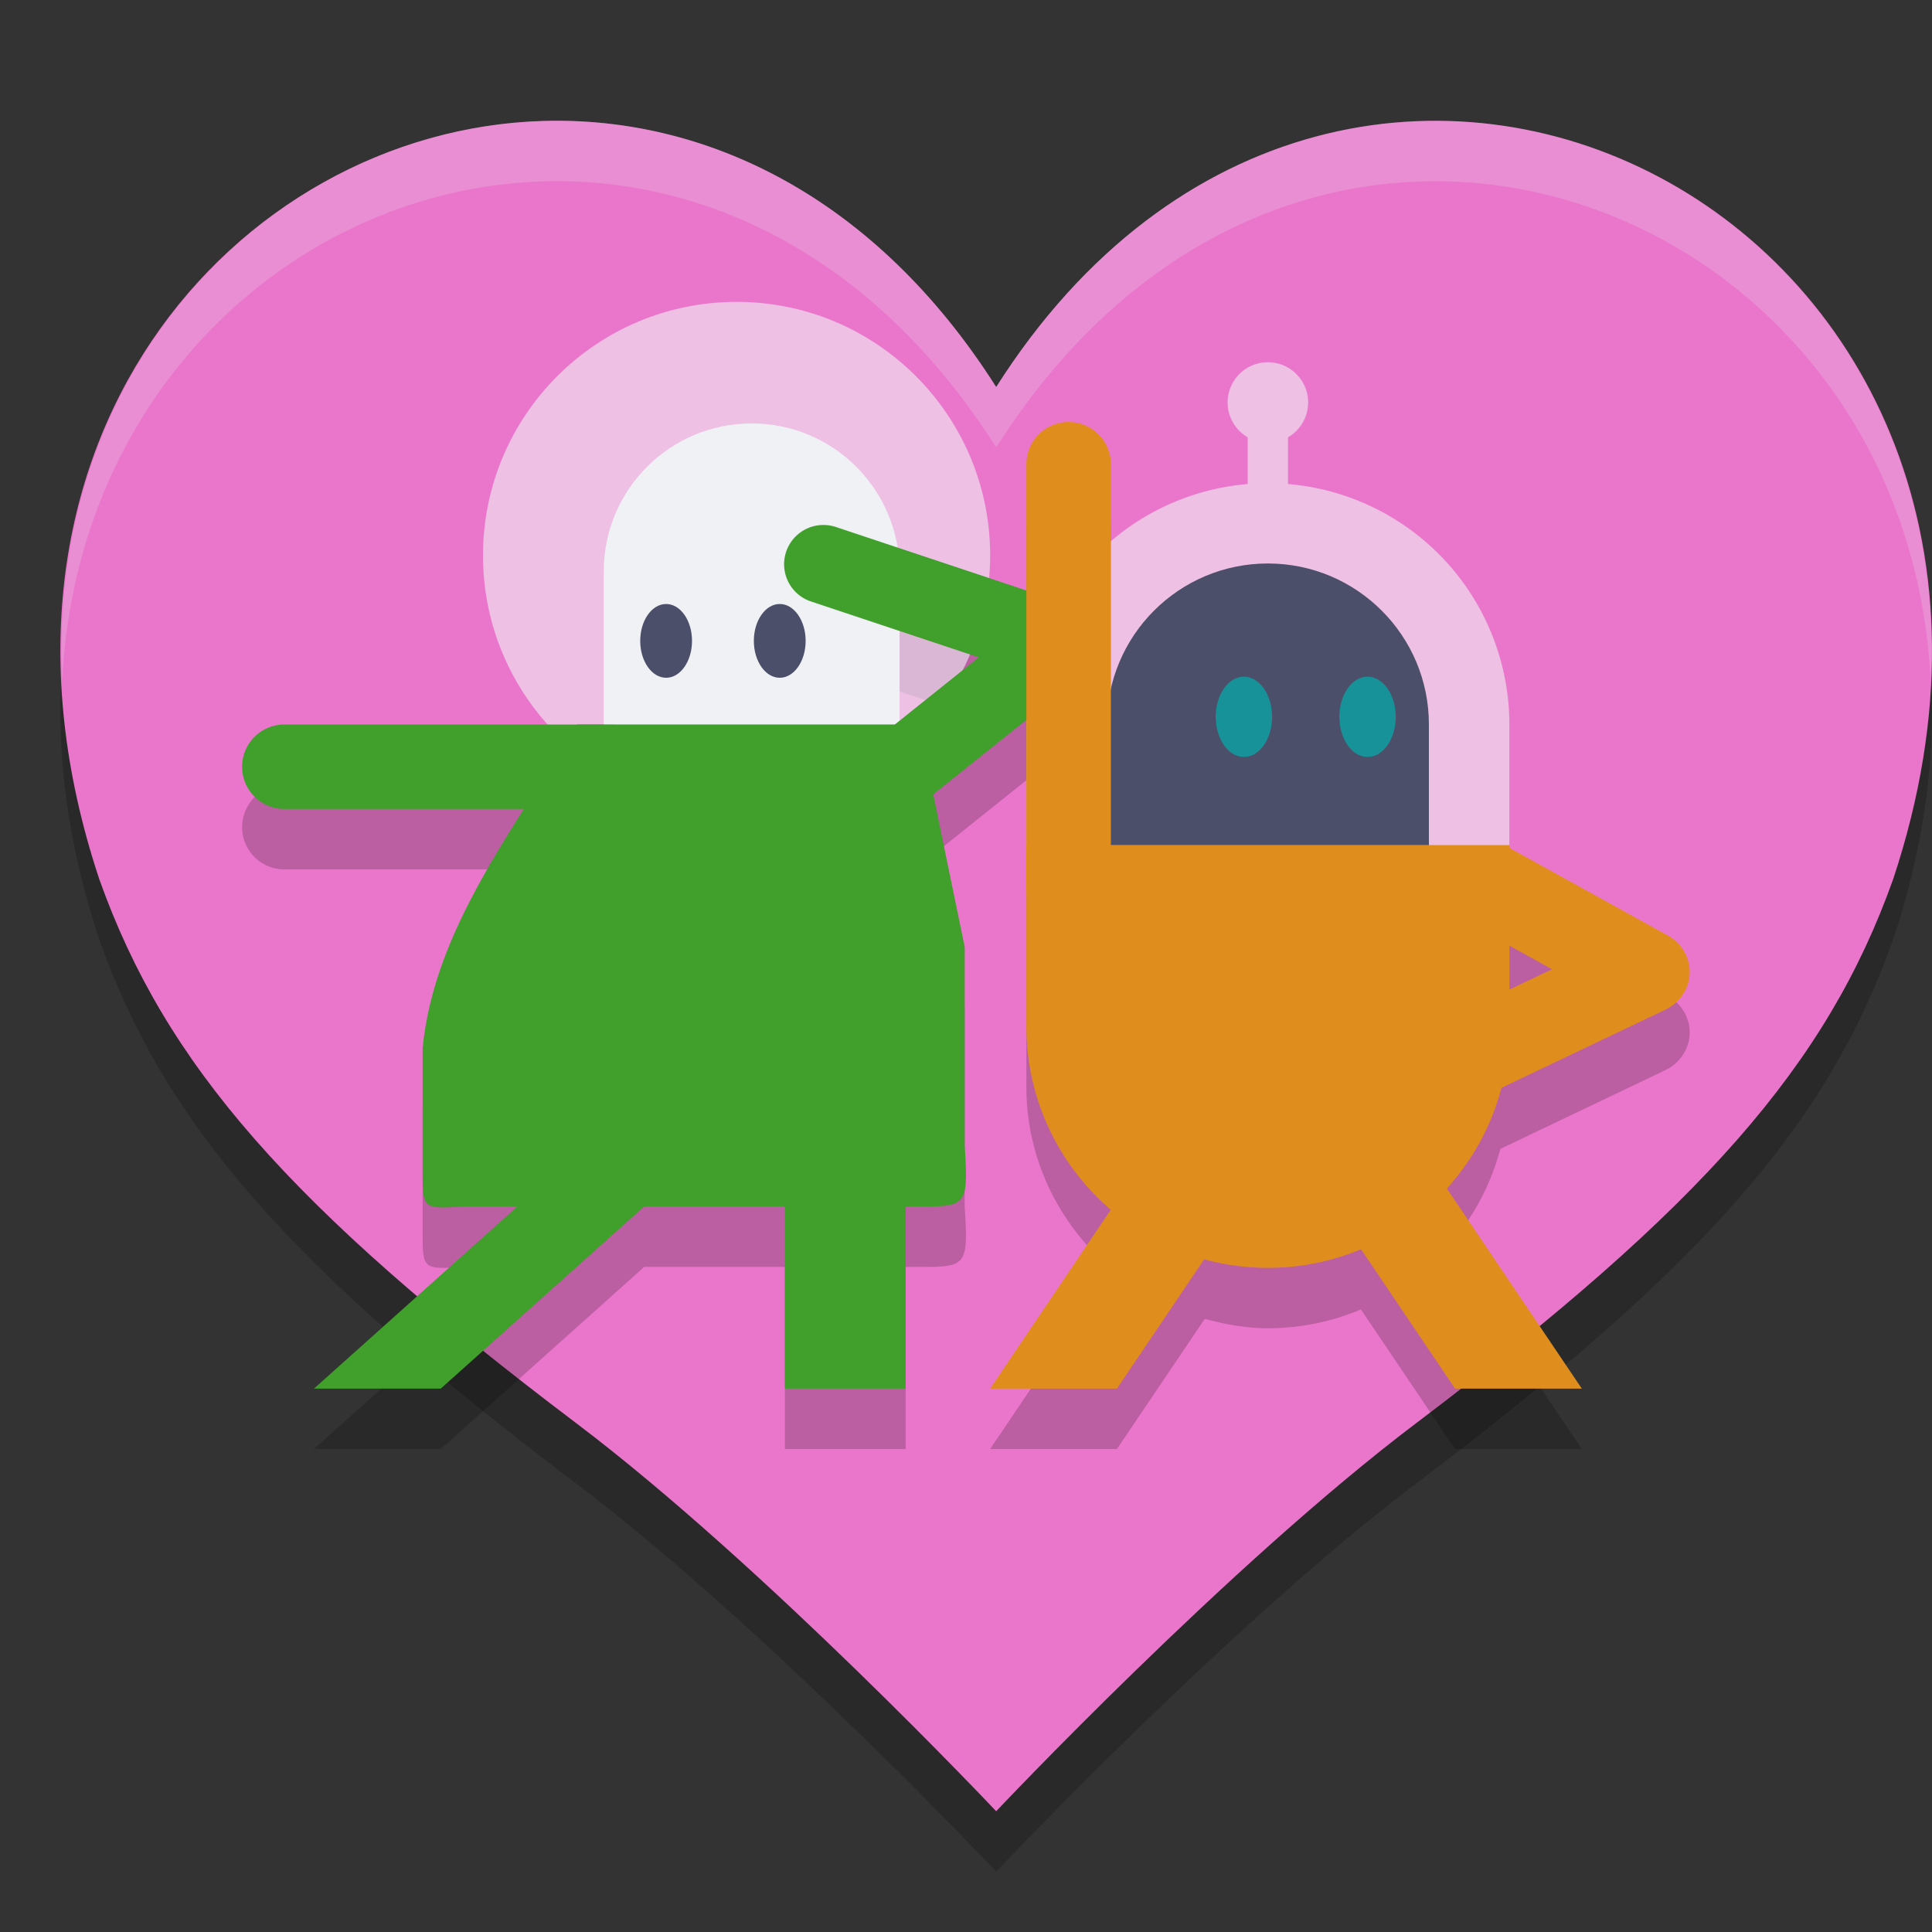 <svg xmlns="http://www.w3.org/2000/svg" width="32" height="32" version="1">
 <rect width="100%" height="100%" fill="#333333" stroke="none"/>
 <path style="opacity:0.2" d="M 8.999,3.003 C 3.886,3.153 -0.738,8.391 1.644,15.561 2.739,18.637 4.795,20.982 9.549,24.576 12.667,26.933 16.5,31 16.5,31 c 0,0 3.833,-4.067 6.951,-6.424 4.754,-3.594 6.811,-5.939 7.906,-9.015 C 34.986,4.635 22.349,-1.803 16.5,7.41 14.489,4.243 11.677,2.925 8.999,3.003 Z"/>
 <path style="fill:#ea76cb" d="M 8.999,2.003 C 3.886,2.153 -0.738,7.391 1.644,14.561 2.739,17.637 4.795,19.982 9.549,23.576 12.667,25.933 16.5,30 16.5,30 c 0,0 3.833,-4.067 6.951,-6.424 4.754,-3.594 6.811,-5.939 7.906,-9.015 C 34.986,3.635 22.349,-2.803 16.5,6.41 14.489,3.243 11.677,1.925 8.999,2.003 Z"/>
 <path style="opacity:0.2" d="M 17.689,7.99 A 0.7,0.7 0 0 0 17,8.699 V 15 15.699 18 c 0,1.215 0.553,2.29 1.408,3.023 L 16.4,24 H 18.5 l 1.455,-2.156 C 20.29,21.935 20.636,22 21,22 c 0.547,0 1.066,-0.112 1.541,-0.311 L 24.1,24 h 2.1 l -2.24,-3.32 h -0.008 c 0.422,-0.465 0.732,-1.026 0.898,-1.65 l 2.73,-1.303 a 0.734,0.7 0 0 0 0.041,-1.232 L 25,15.045 V 15 H 18.4 V 8.699 A 0.7,0.7 0 0 0 17.689,7.99 Z M 25,16.664 25.707,17.055 25,17.391 Z"/>
 <path style="opacity:0.2" d="m 13.6,9.697 a 0.65,0.65 0 0 0 -0.156,1.27 L 16.211,11.889 14.82,13 h -4.672 -0.049 -0.545 -4.844 a 0.7,0.7 0 1 0 0,1.4 H 8.678 C 7.881,15.659 7.137,16.933 7,18.365 v 1.977 c 0,0.677 -0.018,0.687 0.662,0.643 H 8.57 L 5.199,24 H 7.301 L 10.67,20.984 H 13 V 24 h 2 v -3.016 h 0.062 c 0.943,0 0.983,0.049 0.916,-1.002 V 16.688 l -0.521,-2.531 2.5,-1.998 A 0.65,0.65 0 0 0 17.756,11.031 l -3.9,-1.299 a 0.65,0.65 0 0 0 -0.191,-0.035 0.65,0.65 0 0 0 -0.064,0 z"/>
 <circle style="opacity:0.6;fill:#eff1f5" cx="12.2" cy="9.2" r="4.2"/>
 <path style="fill:#df8e1d" d="m 24.964,14.024 -0.737,1.211 1.48,0.819 -1.72,0.819 0.657,1.252 2.937,-1.4 a 0.734,0.7 0 0 0 0.04,-1.232 z"/>
 <path style="opacity:0.6;fill:#eff1f5" d="m 21,6 a 0.667,0.667 0 0 0 -0.667,0.667 0.667,0.667 0 0 0 0.333,0.576 V 8.017 A 4,4 0 0 0 17,12 v 2 h 8 V 12 A 4,4 0 0 0 21.333,8.017 V 7.243 A 0.667,0.667 0 0 0 21.667,6.667 0.667,0.667 0 0 0 21,6 Z"/>
 <path style="fill:#4c4f69" d="m 18.333,14 v -2 c 0,-1.473 1.194,-2.667 2.667,-2.667 1.473,0 2.667,1.194 2.667,2.667 V 14 Z"/>
 <ellipse style="fill:#179299" cx="20.603" cy="11.873" rx=".467" ry=".665"/>
 <ellipse style="fill:#179299" cx="22.651" cy="11.873" rx=".467" ry=".665"/>
 <path style="fill:#df8e1d" d="m 18.64,19.679 h 2.1 L 18.5,23 h -2.1 z"/>
 <path style="fill:#df8e1d" d="m 23.96,19.679 h -2.1 L 24.1,23 h 2.1 z"/>
 <path style="fill:#40a02b" d="m 4.71,12 a 0.7,0.7 0 1 0 0,1.4 h 5.389 a 0.7,0.7 0 1 0 0,-1.4 z"/>
 <path style="fill:#40a02b" d="M 8.91,19.679 H 11.01 L 7.3,23 h -2.1 z"/>
 <rect style="fill:#40a02b" width="2" height="3.5" x="13" y="19.5"/>
 <path style="fill:#eff1f5" d="M 14.9,12 V 9.463 c 0,-1.353 -1.097,-2.45 -2.45,-2.45 -1.353,0 -2.45,1.097 -2.45,2.45 V 12 Z"/>
 <path style="fill:#40a02b" d="m 13.665,8.696 a 0.65,0.65 0 0 0 -0.221,1.27 l 2.767,0.922 -2.317,1.854 a 0.65,0.65 0 1 0 0.813,1.016 l 3.251,-2.601 A 0.65,0.65 0 0 0 17.756,10.032 L 13.855,8.732 a 0.65,0.65 0 0 0 -0.19,-0.036 z"/>
 <ellipse style="fill:#4c4f69" cx="-12.915" cy="10.615" rx=".429" ry=".611" transform="scale(-1,1)"/>
 <ellipse style="fill:#4c4f69" cx="-11.033" cy="10.615" rx=".429" ry=".611" transform="scale(-1,1)"/>
 <path style="fill:#df8e1d" d="M 17.689,6.99 A 0.7,0.7 0 0 0 17,7.7 V 14.7 a 0.7,0.7 0 1 0 1.4,0 V 7.7 A 0.7,0.7 0 0 0 17.689,6.99 Z"/>
 <path style="fill:#df8e1d" d="m 17,14 v 3 c 0,2.209 1.791,4 4,4 2.209,0 4,-1.791 4,-4 v -3 z"/>
 <path style="fill:#df8e1d" d="m 18.333,15.367 h 5.333 V 17 c 0,1.489 -1.178,2.667 -2.667,2.667 -1.489,0 -2.667,-1.178 -2.667,-2.667 z"/>
 <path style="fill:#40a02b" d="M 9.556,12 H 15.219 l 0.76,3.687 v 3.295 c 0.067,1.051 0.026,1.002 -0.917,1.002 H 7.663 c -0.68,0.045 -0.663,0.035 -0.663,-0.643 V 17.364 c 0.188,-1.962 1.512,-3.627 2.556,-5.364 z"/>
 <path style="fill:#40a02b" d="m 10.314,13.452 h 3.791 l 0.492,2.392 v 2.689 H 8.381 v -1.042 c 0.12,-1.182 0.989,-2.515 1.933,-4.039 z"/>
 <path style="fill:#eff1f5;opacity:0.2" d="M 8.998 2.004 C 4.707 2.13 0.78 5.845 1.029 11.271 C 1.275 6.394 4.976 3.122 8.998 3.004 C 11.676 2.925 14.489 4.243 16.5 7.41 C 21.534 -0.52 31.587 3.149 31.979 11.291 C 32.403 2.461 21.736 -1.837 16.5 6.41 C 14.489 3.243 11.676 1.925 8.998 2.004 z"/>
</svg>
